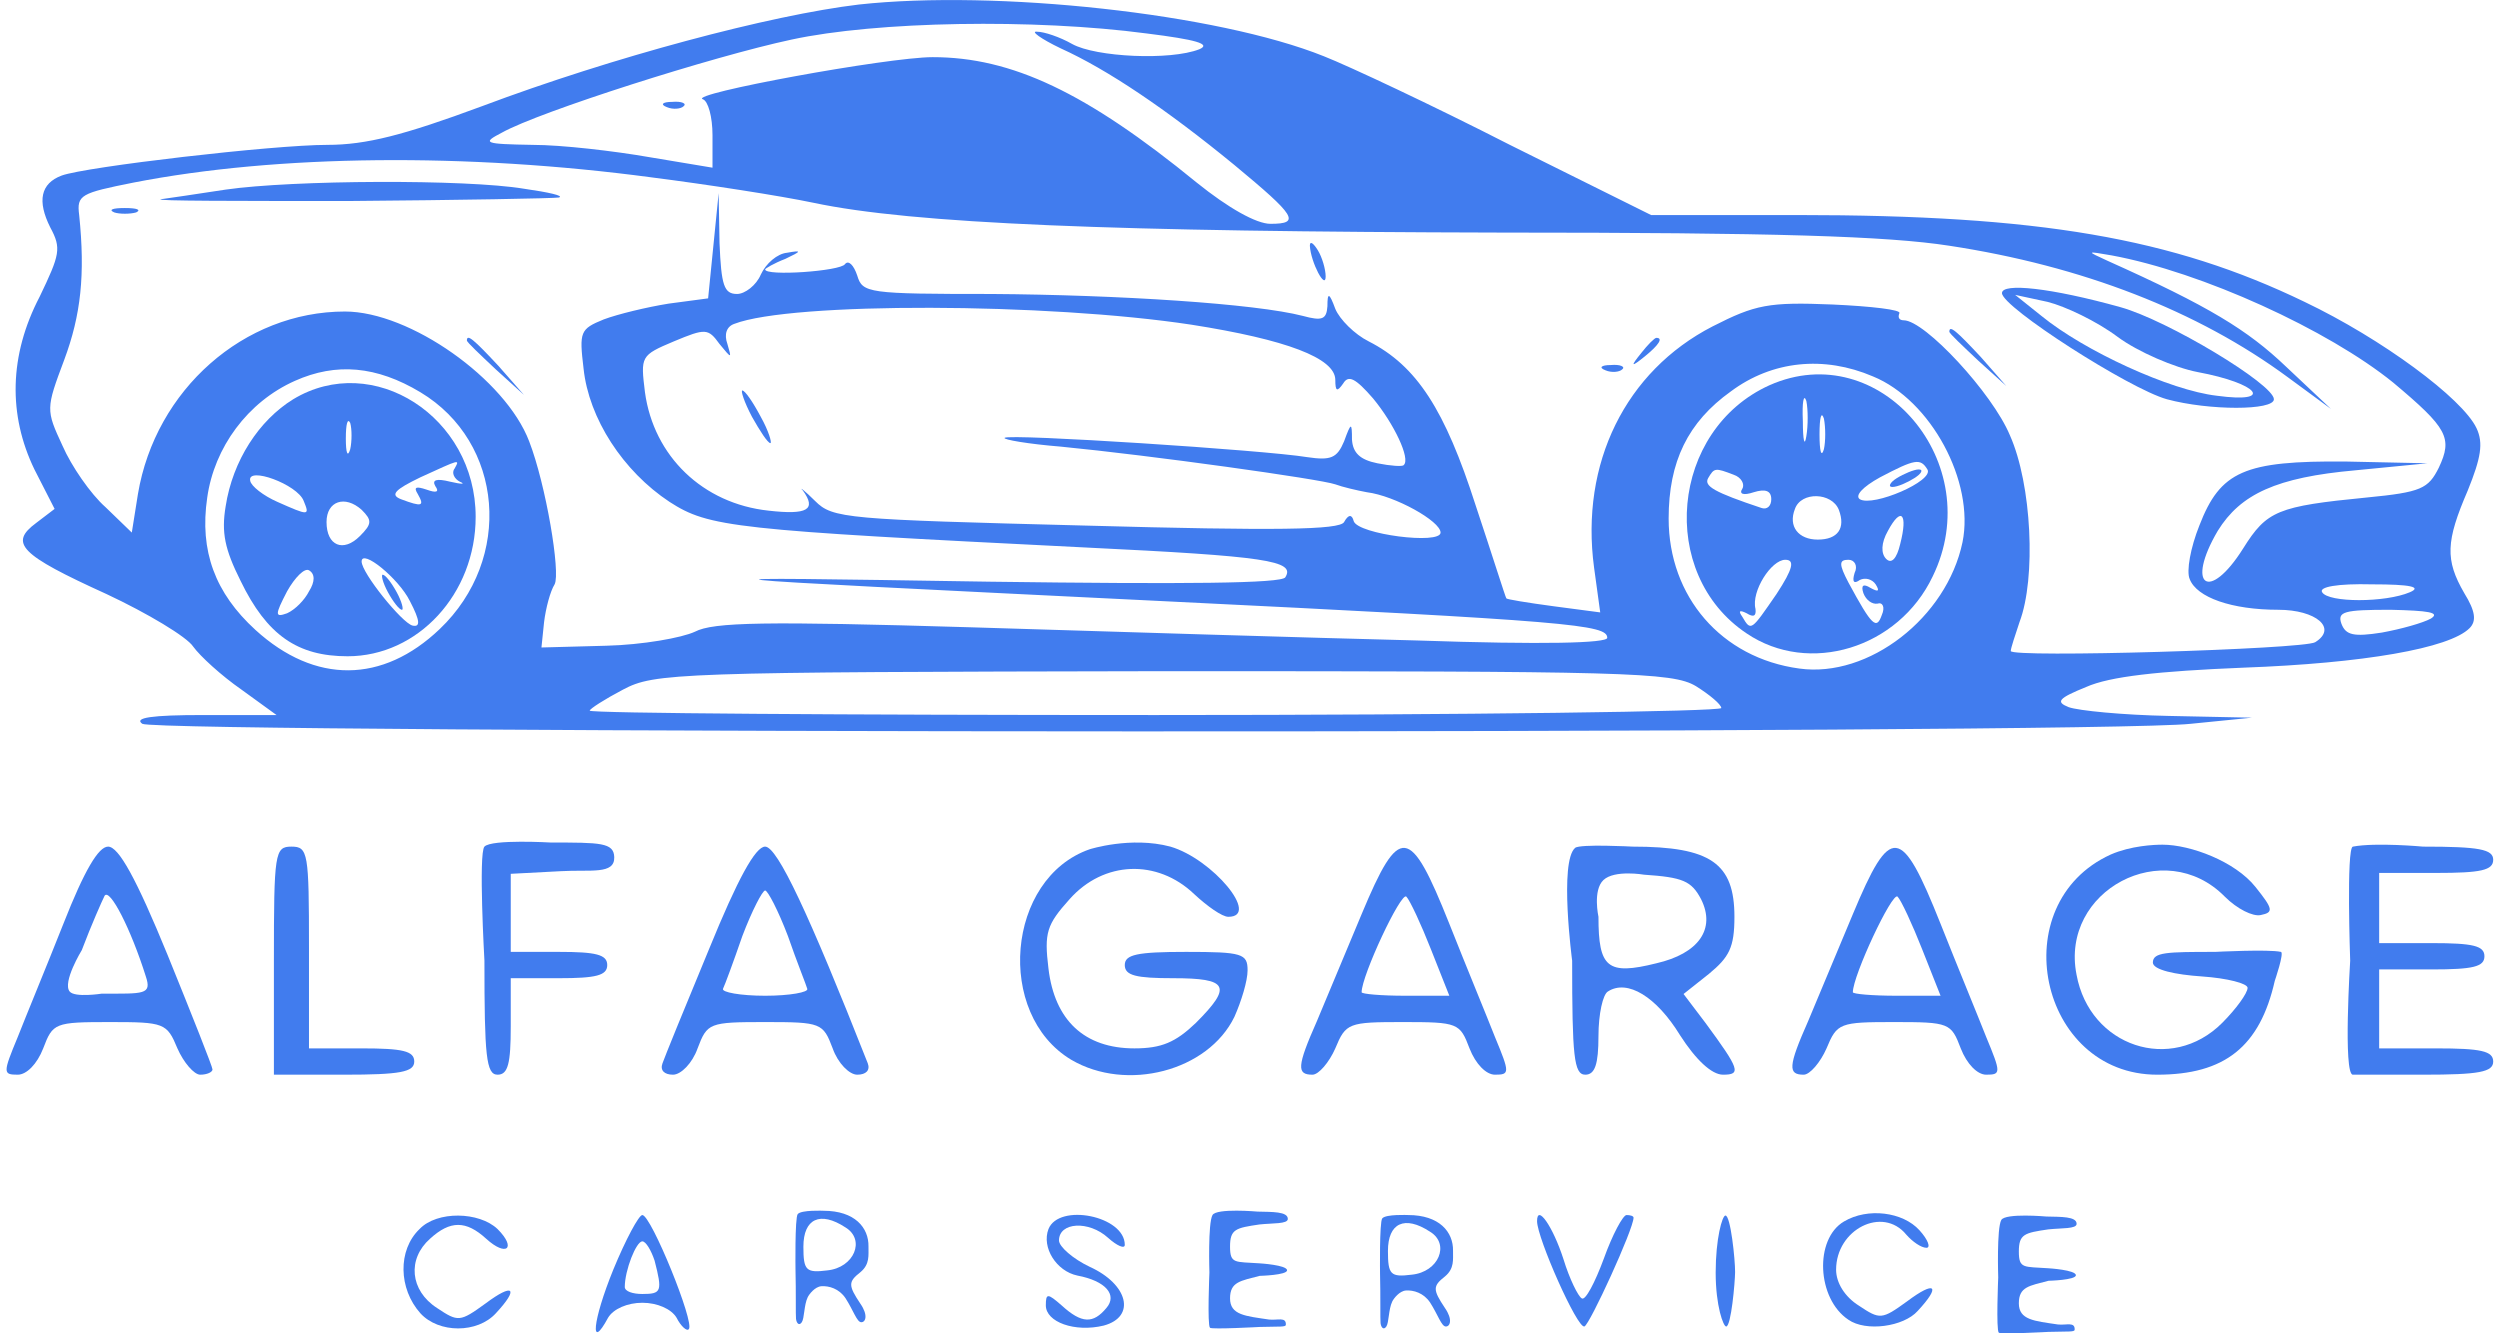 <?xml version="1.0" encoding="utf-8"?>
<svg version="1.0" width="285px" height="152px" viewBox="0 0 283.5 152" preserveAspectRatio="xMidYMid meet" xmlns="http://www.w3.org/2000/svg">
  <g transform="matrix(0.1, 0, 0, -0.1, -107.525, 328.515)" fill="#000000" stroke="none">
    <path d="M2047 3280 c-101 -12 -281 -60 -430 -116 -89 -33 -132 -44 -176 -44 -62 0 -276 -25 -303 -35 -24 -9 -28 -29 -13 -59 13 -24 11 -31 -12 -79 -35 -67 -36 -135 -6 -197 l23 -45 -21 -16 c-31 -23 -19 -36 80 -81 47 -22 92 -49 99 -60 8 -11 32 -33 55 -49 l40 -29 -84 0 c-58 0 -79 -3 -69 -10 17 -11 2225 -12 2335 0 l70 7 -95 2 c-52 1 -103 6 -114 10 -15 6 -12 10 20 23 27 12 82 18 179 22 137 5 235 22 258 45 8 8 7 19 -6 40 -22 38 -21 59 4 117 15 37 18 54 10 71 -16 34 -108 102 -196 144 -151 73 -303 99 -578 99 l-167 0 -161 80 c-88 45 -184 90 -212 101 -122 49 -374 76 -530 59z m328 -33 c56 -7 74 -12 60 -18 -33 -13 -118 -9 -145 6 -14 8 -32 14 -40 14 -8 1 4 -8 27 -19 53 -24 120 -69 198 -133 70 -58 76 -67 41 -67 -16 0 -48 18 -84 47 -126 103 -211 143 -301 143 -51 0 -280 -42 -262 -48 6 -2 11 -20 11 -41 l0 -37 -72 12 c-40 7 -100 14 -133 14 -56 1 -58 2 -35 14 43 24 241 87 330 106 97 21 277 24 405 7z m-565 -164 c63 -8 147 -21 185 -29 113 -24 342 -33 785 -34 311 0 439 -4 510 -15 151 -23 283 -74 386 -150 l49 -36 -51 48 c-44 42 -88 69 -204 121 -24 11 -24 11 5 6 103 -19 247 -85 321 -145 62 -52 68 -63 52 -97 -12 -24 -20 -28 -82 -34 -102 -10 -114 -15 -141 -58 -39 -62 -66 -43 -29 20 26 42 67 61 157 69 l82 8 -93 2 c-116 1 -143 -11 -167 -73 -10 -25 -15 -52 -11 -61 8 -21 48 -35 101 -35 43 0 68 -21 42 -37 -13 -8 -347 -18 -347 -10 0 3 5 18 10 33 19 50 14 157 -11 213 -20 48 -97 131 -121 131 -5 0 -7 3 -5 8 3 4 -32 8 -76 10 -73 3 -88 0 -137 -25 -99 -51 -151 -156 -135 -275 l7 -51 -53 7 c-30 4 -54 8 -54 9 -1 1 -16 49 -35 106 -35 109 -67 159 -122 187 -16 8 -33 25 -38 37 -7 19 -9 19 -9 3 -1 -15 -6 -17 -28 -11 -54 14 -210 24 -355 25 -141 0 -147 1 -153 21 -4 12 -10 18 -14 13 -5 -8 -91 -14 -91 -6 0 1 10 7 23 12 19 9 19 10 2 7 -11 -1 -24 -12 -30 -25 -5 -12 -18 -22 -27 -22 -15 0 -18 10 -20 58 l-1 57 -6 -60 -6 -60 -45 -6 c-25 -4 -58 -12 -74 -18 -27 -11 -28 -14 -23 -56 6 -57 45 -117 98 -152 45 -29 72 -32 474 -52 206 -10 240 -15 228 -34 -4 -7 -113 -8 -337 -5 -379 6 -377 6 194 -22 470 -23 510 -27 510 -42 0 -6 -71 -8 -217 -3 -120 3 -348 10 -508 15 -235 7 -294 6 -315 -5 -15 -7 -60 -15 -101 -16 l-74 -2 3 29 c2 16 7 35 12 43 7 13 -10 114 -29 163 -27 71 -136 148 -210 148 -115 0 -216 -89 -236 -208 l-7 -44 -30 29 c-17 15 -39 47 -49 70 -19 41 -19 42 2 98 19 51 24 97 17 165 -3 23 2 25 62 37 164 32 380 34 590 6z m616 -168 c108 -17 164 -38 164 -63 0 -13 2 -14 9 -4 6 10 14 6 34 -17 24 -29 43 -69 35 -76 -1 -2 -15 -1 -30 2 -20 4 -28 12 -29 27 0 20 -1 20 -9 -2 -8 -19 -15 -22 -42 -18 -48 8 -341 27 -345 22 -2 -2 27 -7 64 -10 103 -10 296 -37 313 -43 8 -3 25 -7 36 -9 32 -4 84 -33 84 -46 0 -14 -94 -2 -99 13 -2 8 -6 8 -11 -1 -5 -9 -77 -10 -295 -4 -273 7 -288 8 -308 28 -12 12 -19 17 -14 12 16 -22 5 -28 -39 -23 -75 8 -131 62 -141 135 -5 41 -5 42 33 58 36 15 39 15 52 -3 14 -17 14 -17 9 0 -4 11 -1 20 8 23 65 25 357 24 521 -1z m-879 -77 c95 -57 106 -190 22 -270 -65 -62 -142 -63 -210 -1 -46 42 -64 90 -55 151 8 57 46 109 100 133 47 21 93 17 143 -13z m1656 18 c66 -27 116 -120 102 -189 -18 -86 -107 -155 -186 -144 -89 12 -149 82 -149 171 0 65 22 110 71 145 47 35 106 41 162 17z m612 -246 c-28 -12 -93 -12 -100 0 -4 6 17 10 57 9 44 0 57 -3 43 -9z m24 -30 c-9 -5 -34 -12 -56 -16 -32 -5 -41 -3 -46 10 -5 14 3 16 56 16 43 -1 57 -3 46 -10z m-838 -77 c16 -10 29 -21 29 -25 0 -4 -290 -8 -645 -8 -355 0 -645 2 -645 5 0 2 17 13 38 24 36 19 59 20 615 21 529 0 581 -1 608 -17z" style="fill: rgb(65, 124, 238);"/>
    <path d="M1828 3163 c7 -3 16 -2 19 1 4 3 -2 6 -13 5 -11 0 -14 -3 -6 -6z" style="fill: rgb(65, 124, 238);"/>
    <path d="M1325 3069 c-33 -5 -66 -10 -74 -11 -8 -2 89 -2 215 -2 126 1 234 3 239 4 6 2 -12 6 -40 10 -66 11 -264 10 -340 -1z" style="fill: rgb(65, 124, 238);"/>
    <path d="M1198 3043 c6 -2 18 -2 25 0 6 3 1 5 -13 5 -14 0 -19 -2 -12 -5z" style="fill: rgb(65, 124, 238);"/>
    <path d="M2561 3005 c1 -19 18 -51 18 -35 0 8 -4 22 -9 30 -5 8 -9 11 -9 5z" style="fill: rgb(65, 124, 238);"/>
    <path d="M3350 2951 c0 -16 145 -109 188 -121 48 -13 122 -13 122 0 0 17 -121 90 -175 105 -79 22 -135 28 -135 16z m132 -50 c23 -17 65 -35 91 -40 70 -13 88 -36 22 -27 -53 6 -151 51 -200 91 l-30 24 37 -8 c20 -5 56 -22 80 -40z" style="fill: rgb(65, 124, 238);"/>
    <path d="M3290 2907 c0 -2 15 -16 33 -33 l32 -29 -29 33 c-28 30 -36 37 -36 29z" style="fill: rgb(65, 124, 238);"/>
    <path d="M1600 2897 c0 -2 15 -16 33 -33 l32 -29 -29 33 c-28 30 -36 37 -36 29z" style="fill: rgb(65, 124, 238);"/>
    <path d="M2939 2883 c-13 -16 -12 -17 4 -4 16 13 21 21 13 21 -2 0 -10 -8 -17 -17z" style="fill: rgb(65, 124, 238);"/>
    <path d="M2898 2863 c7 -3 16 -2 19 1 4 3 -2 6 -13 5 -11 0 -14 -3 -6 -6z" style="fill: rgb(65, 124, 238);"/>
    <path d="M1925 2810 c9 -16 18 -30 21 -30 2 0 -2 14 -11 30 -9 17 -18 30 -21 30 -2 0 2 -13 11 -30z" style="fill: rgb(65, 124, 238);"/>
    <path d="M1402 2830 c-39 -24 -69 -70 -77 -122 -5 -30 -1 -49 17 -85 30 -62 65 -86 122 -86 80 0 146 71 146 159 0 114 -117 189 -208 134z m65 -57 c-3 -10 -5 -4 -5 12 0 17 2 24 5 18 2 -7 2 -21 0 -30z m119 -22 c-4 -5 0 -12 6 -15 7 -3 2 -3 -11 0 -16 4 -21 2 -17 -5 5 -7 1 -8 -10 -4 -12 4 -15 3 -10 -5 8 -14 5 -15 -19 -6 -13 5 -7 11 22 25 46 21 45 21 39 10z m-172 -37 c7 -17 6 -17 -30 -1 -16 7 -30 18 -31 24 -4 17 54 -4 61 -23z m64 -40 c-19 -19 -38 -11 -38 16 0 24 21 31 40 14 12 -12 12 -16 -2 -30z m57 -74 c12 -23 12 -30 3 -28 -12 3 -58 60 -58 73 0 15 42 -19 55 -45z m-115 11 c-5 -10 -16 -21 -25 -25 -14 -5 -14 -2 0 25 9 16 20 27 25 24 7 -4 7 -13 0 -24z" style="fill: rgb(65, 124, 238);"/>
    <path d="M1510 2610 c6 -11 13 -20 16 -20 2 0 0 9 -6 20 -6 11 -13 20 -16 20 -2 0 0 -9 6 -20z" style="fill: rgb(65, 124, 238);"/>
    <path d="M3085 2846 c-113 -51 -128 -215 -26 -283 71 -48 173 -17 212 65 63 129 -60 274 -186 218z m42 -58 c-2 -13 -4 -5 -4 17 -1 22 1 32 4 23 2 -10 2 -28 0 -40z m20 -15 c-3 -10 -5 -2 -5 17 0 19 2 27 5 18 2 -10 2 -26 0 -35z m118 -23 c8 -13 -62 -43 -77 -34 -6 4 3 14 23 25 40 21 46 22 54 9z m-221 -6 c9 -3 13 -11 10 -16 -4 -6 1 -8 13 -4 13 4 20 2 20 -8 0 -8 -5 -12 -11 -10 -54 18 -66 25 -61 34 7 12 8 12 29 4z m120 -40 c8 -21 -1 -34 -24 -34 -22 0 -34 15 -26 35 7 20 42 19 50 -1z m70 -39 c-4 -17 -10 -23 -16 -17 -6 6 -6 18 2 32 15 28 23 20 14 -15z m-141 -57 c-29 -42 -29 -43 -39 -26 -5 7 -3 8 5 4 8 -5 11 -3 10 5 -5 20 18 56 34 56 11 0 9 -10 -10 -39z m89 24 c-3 -10 -1 -13 6 -8 6 3 14 1 18 -5 5 -8 3 -9 -6 -4 -8 5 -11 3 -8 -6 3 -8 10 -13 16 -12 6 2 9 -4 5 -13 -6 -17 -11 -13 -38 37 -11 21 -11 26 0 26 7 0 11 -7 7 -15z" style="fill: rgb(65, 124, 238);"/>
    <path d="M3230 2740 c-8 -5 -10 -10 -5 -10 6 0 17 5 25 10 8 5 11 10 5 10 -5 0 -17 -5 -25 -10z" style="fill: rgb(65, 124, 238);"/>
    <path d="M 2310 2317 C 2215 2284 2202 2129 2289 2077 C 2352 2040 2445 2064 2475 2126 C 2483 2144 2490 2167 2490 2179 C 2490 2198 2484 2200 2420 2200 C 2364 2200 2350 2197 2350 2185 C 2350 2173 2363 2170 2405 2170 C 2468 2170 2473 2161 2431 2119 C 2408 2097 2392 2090 2361 2090 C 2304 2090 2270 2122 2263 2181 C 2258 2222 2261 2231 2287 2260 C 2326 2304 2387 2306 2429 2266 C 2444 2252 2461 2240 2468 2240 C 2505 2240 2450 2306 2402 2320 C 2357 2332 2310 2317 2310 2317 Z" style="fill: rgb(65, 124, 238);"/>
    <path d="M 3474 2311 C 3351 2255 3392 2060 3527 2060 C 3604 2060 3644 2092 3661 2167 C 3661 2167 3672.01 2199.08 3668 2200 C 3654.201 2203.165 3593 2200 3593 2200 C 3538 2200 3522.235 2199.695 3522 2188 C 3521.828 2179.459 3548 2174 3578 2172 C 3607 2170 3630 2164 3630 2159 C 3630 2153 3617 2135 3601 2119 C 3543 2061 3450 2092 3435 2174 C 3416 2270 3535 2333 3604 2263 C 3618 2249 3636 2240 3645 2242 C 3660 2245 3659 2249 3639 2274 C 3616 2303 3565 2322.209 3533 2322.209 C 3523 2322.209 3497 2321 3474 2311 Z" style="fill: rgb(65, 124, 238);"/>
    <path d="M 1140 2232 C 1121 2184 1097 2126 1088 2103 C 1071 2062 1071 2060 1088 2060 C 1098 2060 1110 2072 1117 2090 C 1128 2119 1130 2120 1193 2120 C 1255 2120 1258 2119 1270 2090 C 1277 2074 1289 2060 1296 2060 C 1304 2060 1310 2063 1310 2066 C 1310 2069 1287 2127 1259 2196 C 1223 2284 1203 2320 1191 2320 C 1180 2320 1164 2293 1140 2232 Z M 1234 2172 C 1241 2151 1231.81 2152.397 1183.81 2152.397 C 1183.81 2152.397 1153.067 2147.606 1147.19 2154.793 C 1138.58 2165.321 1161 2202 1161 2202 C 1172 2231 1184 2258 1187 2264 C 1193 2273 1217 2226 1234 2172 Z" style="fill: rgb(65, 124, 238);"/>
    <path d="M1380 2190 l0 -130 80 0 c64 0 80 3 80 15 0 12 -13 15 -60 15 l-60 0 0 115 c0 108 -1 115 -20 115 -19 0 -20 -7 -20 -130z" style="fill: rgb(65, 124, 238);"/>
    <path d="M 1620 2190 C 1620 2081 1622 2060 1635 2060 C 1647 2060 1650 2073 1650 2115 L 1650 2170 L 1705 2170 C 1747 2170 1760 2173 1760 2185 C 1760 2197 1747 2200 1705 2200 L 1650 2200 L 1650 2245 L 1650 2289 L 1707 2292 C 1741 2294 1768.609 2287.816 1768 2308 C 1767.496 2324.682 1752 2324.653 1696 2324.653 C 1696 2324.653 1628.118 2328.656 1620 2320 C 1613.089 2312.631 1620 2190 1620 2190 Z" style="fill: rgb(65, 124, 238);"/>
    <path d="M1876 2203 c-27 -65 -51 -124 -53 -130 -3 -8 2 -13 12 -13 9 0 22 13 28 30 11 29 13 30 77 30 64 0 66 -1 77 -30 6 -17 19 -30 28 -30 10 0 15 5 12 13 -67 170 -103 247 -117 247 -11 0 -31 -36 -64 -117z m90 15 c10 -29 21 -56 22 -60 2 -4 -20 -8 -48 -8 -28 0 -50 4 -48 8 2 4 12 31 22 60 11 29 23 52 26 52 3 0 15 -23 26 -52z" style="fill: rgb(65, 124, 238);"/>
    <path d="M2620 2243 c-18 -43 -41 -98 -51 -122 -23 -52 -23 -61 -5 -61 7 0 19 14 26 30 12 29 15 30 77 30 63 0 65 -1 76 -30 7 -18 19 -30 29 -30 17 0 17 2 0 43 -9 23 -33 81 -52 129 -45 113 -57 114 -100 11z m79 -40 l21 -53 -50 0 c-28 0 -50 2 -50 4 0 19 45 115 51 109 4 -4 17 -32 28 -60z" style="fill: rgb(65, 124, 238);"/>
    <path d="M 2860 2190 C 2860 2081 2862 2060 2875 2060 C 2886 2060 2890 2072 2890 2104 C 2890 2129 2895 2152 2901 2155 C 2923 2169 2956 2149 2983 2105 C 3001 2077 3019 2060 3032 2060 C 3053 2060 3051 2066 3012 2119 L 2987 2152 L 3016 2175 C 3039 2194 3045 2205 3045 2240 C 3045 2301 3018 2320 2929 2320 C 2929 2320 2868.812 2323.216 2863.388 2318.563 C 2845.08 2302.856 2860 2190 2860 2190 Z M 3007 2260 C 3024 2226 3004 2198 2956 2187 C 2900 2173 2890 2182 2890 2240 C 2890 2240 2883.317 2270.243 2895.679 2281.913 C 2908.305 2293.831 2942 2288 2942 2288 C 2986 2285 2996 2281 3007 2260 Z" style="fill: rgb(65, 124, 238);"/>
    <path d="M3180 2243 c-18 -43 -41 -98 -51 -122 -23 -52 -23 -61 -5 -61 7 0 19 14 26 30 12 29 15 30 77 30 63 0 65 -1 76 -30 7 -18 19 -30 29 -30 17 0 17 2 0 43 -9 23 -33 81 -52 129 -45 113 -57 114 -100 11z m79 -40 l21 -53 -50 0 c-28 0 -50 2 -50 4 0 19 45 115 51 109 4 -4 17 -32 28 -60z" style="fill: rgb(65, 124, 238);"/>
    <path d="M 3746.962 2190 C 3746.962 2190 3738.817 2060 3750 2060 C 3757.344 2060 3830 2060 3830 2060 C 3894 2060 3910 2063 3910 2075 C 3910 2087 3896 2090 3845 2090 L 3780 2090 L 3780 2135 L 3780 2180 L 3840 2180 C 3887 2180 3900 2183 3900 2195 C 3900 2207 3887 2210 3840 2210 L 3780 2210 L 3780 2250 L 3780 2290 L 3845 2290 C 3896 2290 3910 2293 3910 2305 C 3910 2317 3894 2320 3830 2320 C 3830 2320 3776.199 2324.971 3750 2320 C 3742.424 2318.563 3746.962 2190 3746.962 2190 Z" style="fill: rgb(65, 124, 238);"/>
    <path d="M1546 1884 c-25 -24 -24 -68 1 -96 21 -23 65 -23 86 0 27 29 20 35 -12 11 -29 -21 -31 -21 -55 -5 -31 20 -34 56 -8 79 23 21 41 21 64 0 23 -21 35 -11 13 11 -21 20 -69 21 -89 0z" style="fill: rgb(65, 124, 238);"/>
    <path d="M1767 1838 c-24 -59 -27 -94 -6 -55 6 10 22 17 39 17 17 0 33 -7 39 -17 5 -10 12 -16 14 -13 7 7 -43 130 -53 130 -4 0 -19 -28 -33 -62z m47 10 c9 -35 8 -38 -14 -38 -11 0 -20 3 -20 8 0 19 13 52 20 52 4 0 10 -10 14 -22z" style="fill: rgb(65, 124, 238);"/>
    <path d="M2263 1884 c-8 -21 9 -48 33 -53 32 -6 46 -22 33 -37 -15 -18 -28 -18 -51 3 -16 14 -18 14 -18 0 0 -19 33 -31 66 -23 37 10 28 47 -16 67 -19 9 -35 23 -35 30 0 21 34 23 56 3 10 -9 19 -13 19 -8 0 33 -75 48 -87 18z" style="fill: rgb(65, 124, 238);"/>
    <path d="M 2446.48 1834.503 C 2446.48 1834.503 2443.905 1774.31 2447.154 1771.484 C 2449.51 1769.435 2503.838 1772.417 2503.838 1772.417 C 2527.271 1773.068 2533.476 1772.116 2533.617 1774.921 C 2534.086 1784.25 2524.28 1779.817 2514.506 1780.864 C 2487.506 1784.864 2470 1786 2470 1805 C 2470 1824 2482.08 1824.915 2503.8 1830.675 C 2503.8 1830.675 2535 1831.444 2535 1837 C 2535 1843.049 2503.8 1844.936 2503.8 1844.936 C 2475.8 1846.936 2470 1844 2470 1864 C 2470 1884 2476.534 1885.265 2503.534 1889.265 C 2518.834 1890.904 2535.837 1889.658 2535.862 1895.565 C 2535.898 1904.184 2517.767 1903.47 2501.439 1903.924 C 2501.439 1903.924 2454.608 1908.075 2450 1900 C 2444.65 1890.625 2446.48 1834.503 2446.48 1834.503 Z" style="fill: rgb(65, 124, 238);"/>
    <path d="M 2641 1833 C 2641.658 1807.983 2641.074 1780.93 2641.589 1776.749 C 2642.19 1771.87 2645.078 1768.379 2648.174 1772.936 C 2651.23 1777.434 2650.596 1792.458 2654.911 1801.416 C 2656.574 1804.868 2663.177 1813.489 2670.529 1813.986 C 2678.979 1814.558 2690.659 1811.372 2698.053 1800.28 C 2707.053 1786.28 2711.013 1772.936 2716.013 1772.936 C 2721.013 1772.936 2724 1781 2715 1794 C 2701 1815 2701 1819 2715 1830 C 2726.003 1839.116 2724.036 1849.419 2724.205 1859.26 C 2724.574 1880.726 2708.653 1900 2673 1900 C 2673 1900 2647.532 1901.178 2643.52 1896.187 C 2640.181 1892.033 2641 1833 2641 1833 Z M 2698 1881 C 2721 1867 2708 1835 2677 1832 C 2653 1829 2650 1832 2650 1859 C 2650 1891 2669 1900 2698 1881 Z" style="fill: rgb(65, 124, 238);"/>
    <path d="M2820 1893 c0 -19 46 -123 54 -120 6 2 56 111 56 124 0 2 -4 3 -8 3 -4 0 -16 -22 -26 -50 -10 -27 -21 -48 -25 -45 -4 2 -14 22 -21 45 -12 37 -30 63 -30 43z" style="fill: rgb(65, 124, 238);"/>
    <path d="M 3023.621 1834.309 C 3023.621 1796.309 3032.376 1772.824 3035.618 1772.936 C 3041.243 1773.131 3045.675 1823.434 3045.758 1835.04 C 3045.857 1848.971 3040.643 1899.824 3034.695 1899.44 C 3031.083 1899.207 3023.621 1873.309 3023.621 1834.309 Z" style="fill: rgb(65, 124, 238);"/>
    <path d="M 3169.912 1892.672 C 3135.912 1872.672 3138.912 1804.672 3174.912 1780.672 C 3194.912 1766.672 3237.912 1772.672 3253.912 1790.672 C 3280.912 1819.672 3273.912 1825.672 3241.912 1801.672 C 3212.912 1780.672 3210.912 1780.672 3186.912 1796.672 C 3170.912 1806.672 3160.912 1822.672 3160.912 1837.672 C 3160.912 1883.672 3213.912 1910.672 3240.912 1877.672 C 3247.912 1869.672 3257.912 1862.672 3263.912 1862.672 C 3268.912 1862.672 3265.912 1871.672 3255.912 1882.672 C 3236.912 1903.672 3196.912 1908.672 3169.912 1892.672 Z" style="fill: rgb(65, 124, 238);"/>
    <path d="M 3345.718 1828.89 C 3345.718 1828.89 3343.143 1768.697 3346.392 1765.871 C 3348.748 1763.822 3403.076 1766.804 3403.076 1766.804 C 3426.509 1767.455 3432.714 1766.503 3432.855 1769.308 C 3433.324 1778.637 3423.518 1774.204 3413.744 1775.251 C 3386.744 1779.251 3369.238 1780.387 3369.238 1799.387 C 3369.238 1818.387 3381.318 1819.302 3403.038 1825.062 C 3403.038 1825.062 3434.238 1825.831 3434.238 1831.387 C 3434.238 1837.436 3403.038 1839.323 3403.038 1839.323 C 3375.038 1841.323 3369.238 1838.387 3369.238 1858.387 C 3369.238 1878.387 3375.772 1879.652 3402.772 1883.652 C 3418.072 1885.291 3435.075 1884.045 3435.1 1889.952 C 3435.136 1898.571 3417.005 1897.857 3400.677 1898.311 C 3400.677 1898.311 3353.846 1902.462 3349.238 1894.387 C 3343.888 1885.012 3345.718 1828.89 3345.718 1828.89 Z" style="fill: rgb(65, 124, 238);"/>
    <path d="M 1974.621 1837.87 C 1975.279 1812.853 1974.695 1785.8 1975.21 1781.619 C 1975.811 1776.74 1978.699 1773.249 1981.795 1777.806 C 1984.851 1782.304 1984.217 1797.328 1988.532 1806.286 C 1990.195 1809.738 1996.798 1818.359 2004.15 1818.856 C 2012.6 1819.428 2024.28 1816.242 2031.674 1805.15 C 2040.674 1791.15 2044.634 1777.806 2049.634 1777.806 C 2054.634 1777.806 2057.621 1785.87 2048.621 1798.87 C 2034.621 1819.87 2034.621 1823.87 2048.621 1834.87 C 2059.624 1843.986 2057.657 1854.289 2057.826 1864.13 C 2058.195 1885.596 2042.274 1904.87 2006.621 1904.87 C 2006.621 1904.87 1981.153 1906.048 1977.141 1901.057 C 1973.802 1896.903 1974.621 1837.87 1974.621 1837.87 Z M 2031.621 1885.87 C 2054.621 1871.87 2041.621 1839.87 2010.621 1836.87 C 1986.621 1833.87 1983.621 1836.87 1983.621 1863.87 C 1983.621 1895.87 2002.621 1904.87 2031.621 1885.87 Z" style="fill: rgb(65, 124, 238);"/>
  </g>
</svg>